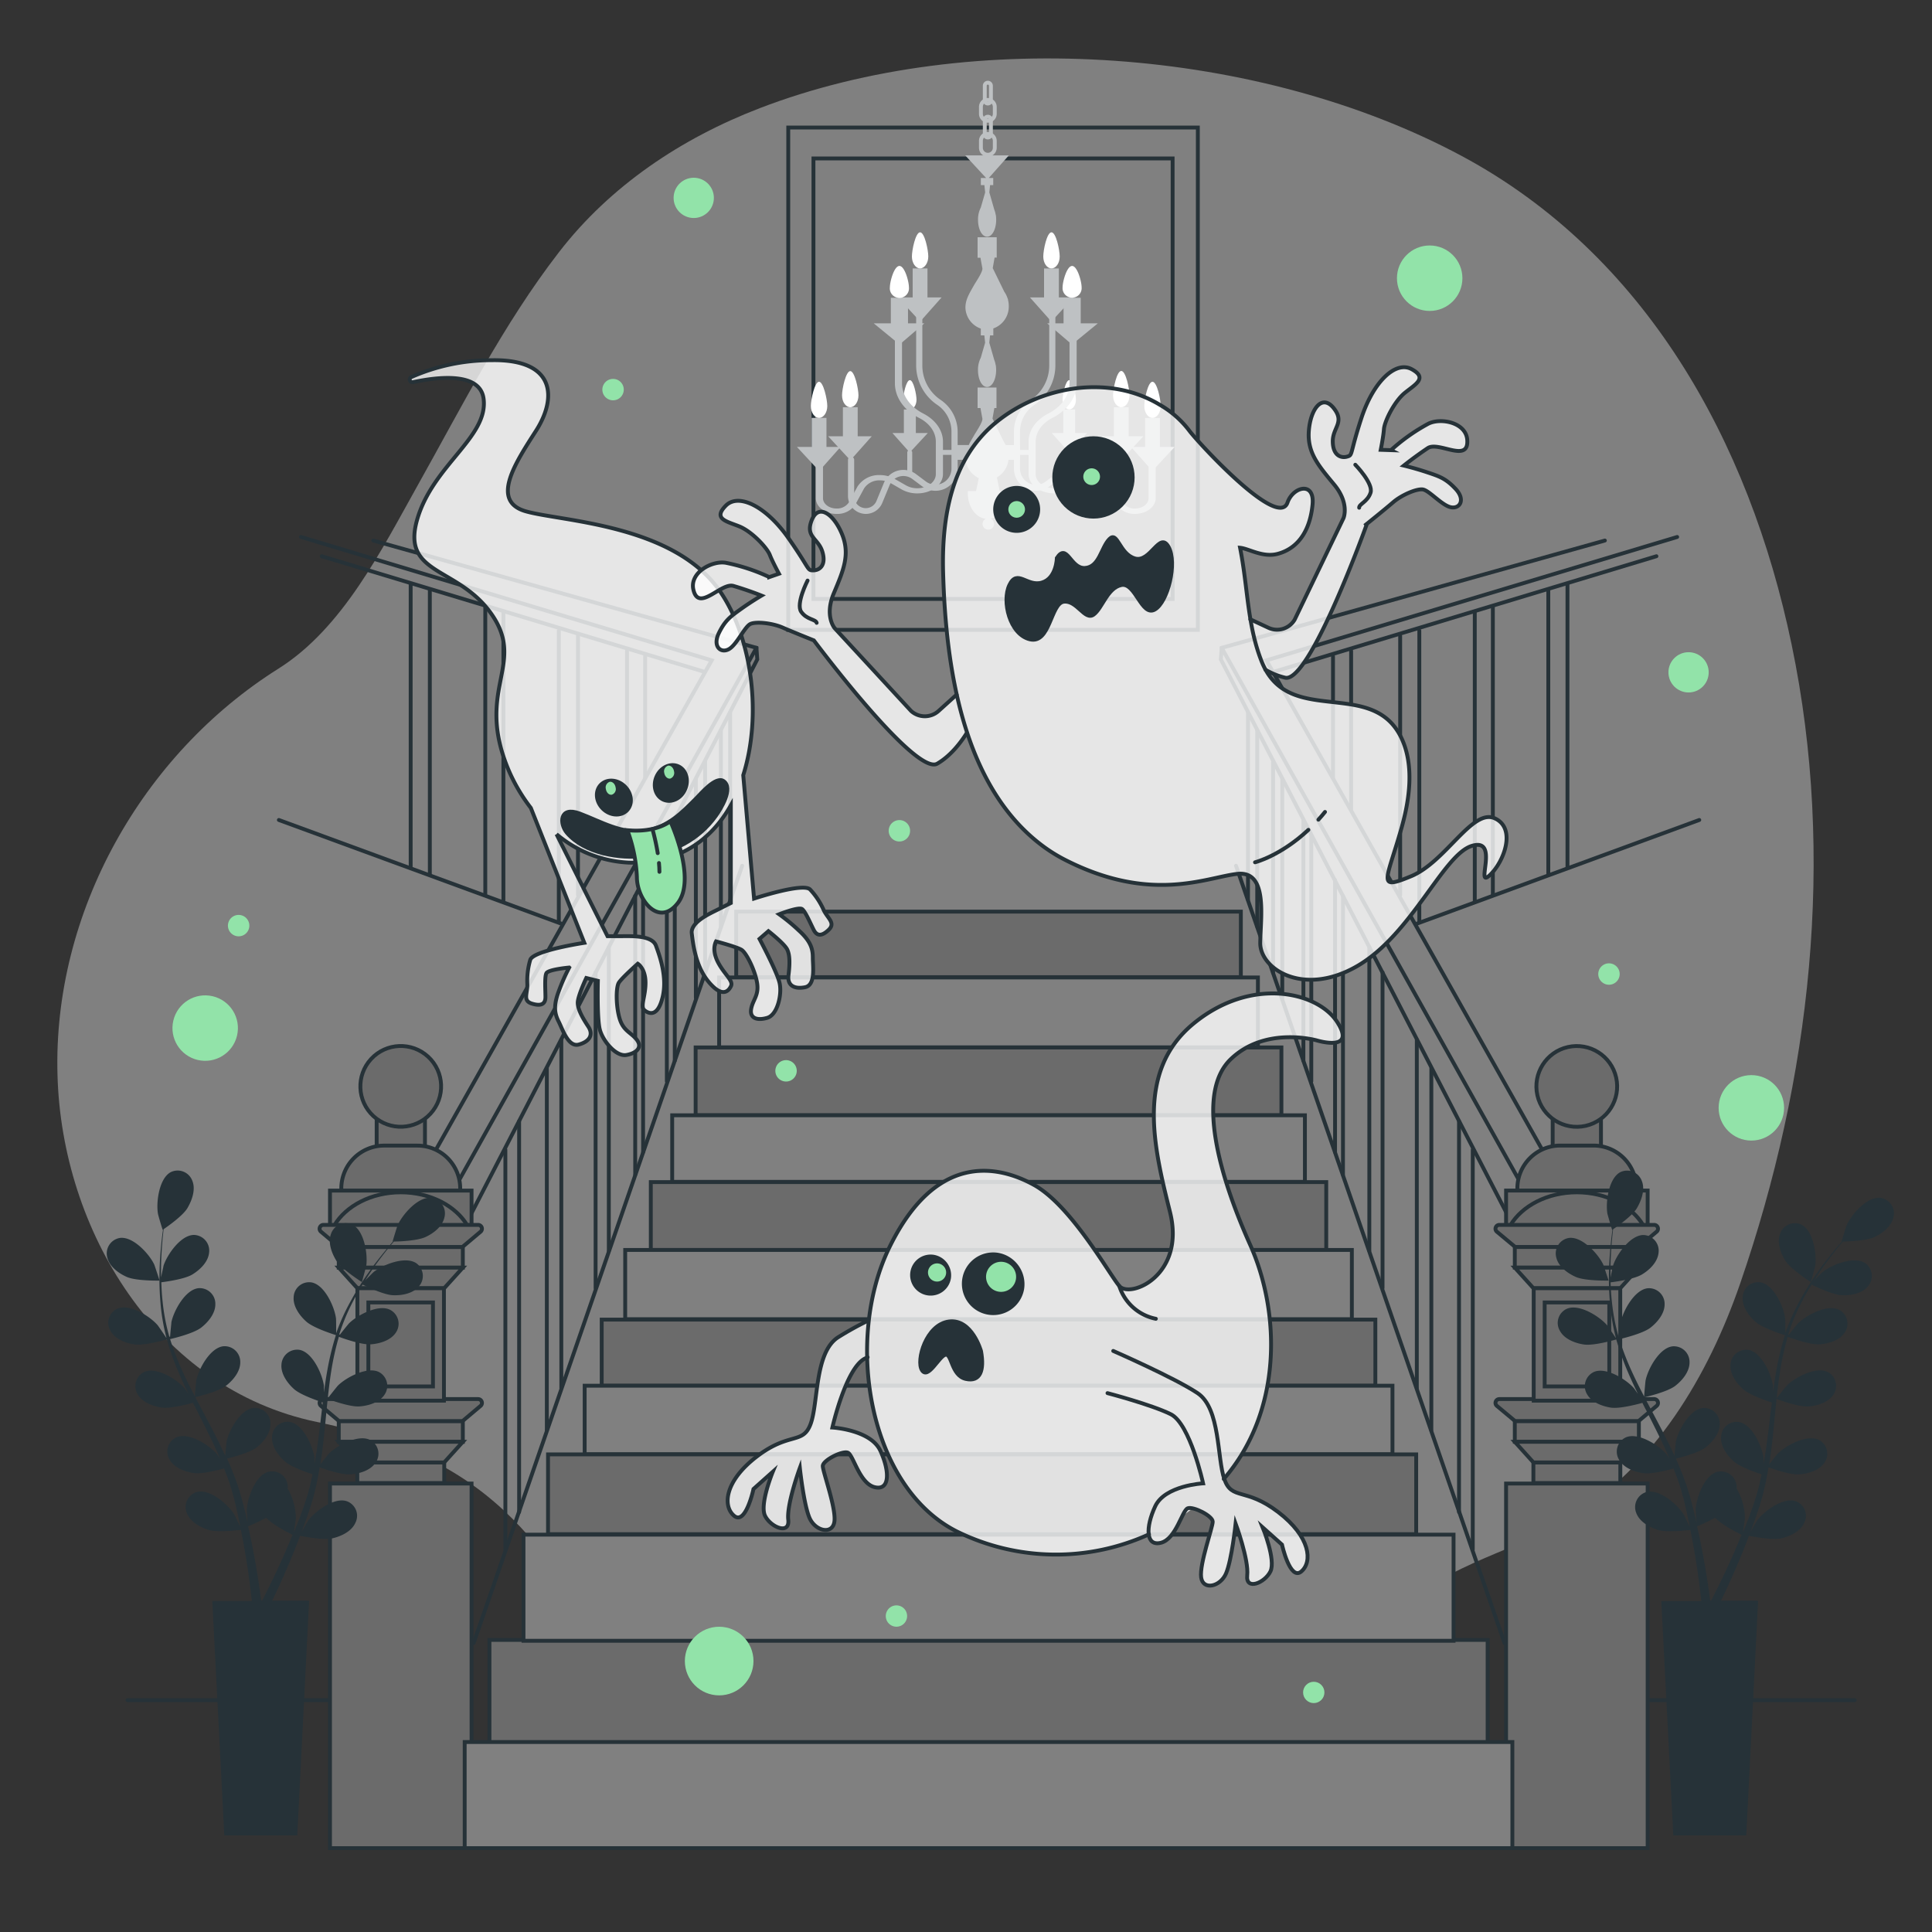 <svg xmlns="http://www.w3.org/2000/svg" viewBox="0 0 500 500"><rect x="0" y="0" width="500" height="500" fill="#333333" stroke="none"/><g id="background-simple"><path d="M463.68,166.86c-11-53-38.12-101.13-85.38-126.49C326.12,12.38,251.73,6.79,196.61,28c-20.22,7.77-38.71,20.08-52,37.33-14.4,18.64-25.06,39.86-36.54,60.33-9.31,16.61-19.35,36.9-36,47.38-35.36,22.23-58.38,63.16-57.19,105.13C15.94,318.34,40.61,359.41,82,368c53,11,60,39,82,67,24.4,31.06,68.61,40.33,106.13,38.89,18.54-.71,38-4.52,53.85-14.56,15.12-9.56,23.79-25.45,35-38.79,13.63-16.14,29.78-17.15,47.27-27.74,21.82-13.22,35.8-36.52,44.11-60.65C468.59,279.36,475.13,221.75,463.68,166.86Z" style="fill:gray"></path></g><g id="Picture"><rect x="204" y="33" width="106" height="130" style="fill:none;stroke:#263238;stroke-linecap:round;stroke-miterlimit:10"></rect><rect x="210.52" y="41" width="92.95" height="114" style="fill:none;stroke:#263238;stroke-linecap:round;stroke-miterlimit:10"></rect></g><g id="Chandelier"><path d="M235.44,122.82a.64.64,0,0,1-.64-.64v-5.07a.64.64,0,0,1,1.28,0v5.07A.64.64,0,0,1,235.44,122.82Z" style="fill:#bec1c3"></path><path d="M276.68,122.82a.64.64,0,0,1-.64-.64v-5.07a.64.64,0,1,1,1.27,0v5.07A.64.64,0,0,1,276.68,122.82Z" style="fill:#bec1c3"></path><polygon points="272.18 112.06 276.68 112.06 281.35 112.06 276.68 117.11 272.18 112.06" style="fill:#bec1c3"></polygon><rect x="275.15" y="105.96" width="3.1" height="6.38" transform="translate(553.41 218.31) rotate(180)" style="fill:#bec1c3"></rect><path d="M275,103.46c0,1.38.77,2.5,1.72,2.5s1.73-1.12,1.73-2.5-.78-5.08-1.73-5.08S275,102.08,275,103.46Z" style="fill:#fff"></path><polygon points="230.95 112.06 235.44 112.06 240.12 112.06 235.44 117.11 230.95 112.06" style="fill:#bec1c3"></polygon><rect x="233.92" y="105.96" width="3.1" height="6.38" transform="translate(470.94 218.31) rotate(180)" style="fill:#bec1c3"></rect><path d="M233.75,103.46c0,1.38.77,2.5,1.72,2.5s1.72-1.12,1.72-2.5-.77-5.08-1.72-5.08S233.75,102.08,233.75,103.46Z" style="fill:#fff"></path><polygon points="243.68 76.98 238.15 76.98 232.38 76.98 238.15 83.21 243.68 76.98" style="fill:#bec1c3"></polygon><path d="M224.08,133a4.63,4.63,0,0,1-4.62-4.62V119a.8.8,0,0,1,1.6,0v9.36a3,3,0,0,0,5.82,1.16l1.87-4.54a5.45,5.45,0,0,1,5.05-3.37,5.51,5.51,0,0,1,3.27,1.09l2.54,1.9a4.14,4.14,0,0,0,6.63-3.31v-9.52a8.38,8.38,0,0,0-3.69-7,12.32,12.32,0,0,1-5.45-10.23V81a.8.8,0,1,1,1.6,0V94.58a10.72,10.72,0,0,0,4.74,8.91,10,10,0,0,1,4.4,8.27v9.52a5.74,5.74,0,0,1-9.18,4.59l-2.54-1.9a3.9,3.9,0,0,0-2.32-.78,3.86,3.86,0,0,0-3.58,2.39l-1.87,4.53A4.6,4.6,0,0,1,224.08,133Z" style="fill:#bec1c3"></path><rect x="236.2" y="69.47" width="3.83" height="7.86" style="fill:#bec1c3"></rect><path d="M240.24,66.39c0,1.7-1,3.08-2.13,3.08S236,68.09,236,66.39s.95-6.27,2.12-6.27S240.24,64.69,240.24,66.39Z" style="fill:#fff"></path><polygon points="225.62 112.9 220.08 112.9 214.32 112.9 220.08 119.13 225.62 112.9" style="fill:#bec1c3"></polygon><rect x="218.14" y="105.39" width="3.83" height="7.86" style="fill:#bec1c3"></rect><path d="M222.17,102.31c0,1.7-.95,3.08-2.12,3.08s-2.13-1.38-2.13-3.08,1-6.27,2.13-6.27S222.17,100.61,222.17,102.31Z" style="fill:#fff"></path><polygon points="217.54 115.66 212.01 115.66 206.24 115.66 212.01 121.89 217.54 115.66" style="fill:#bec1c3"></polygon><rect x="210.06" y="108.15" width="3.83" height="7.86" style="fill:#bec1c3"></rect><path d="M214.1,105.07c0,1.7-.95,3.08-2.13,3.08s-2.12-1.38-2.12-3.08,1-6.27,2.12-6.27S214.1,103.37,214.1,105.07Z" style="fill:#fff"></path><polygon points="239.22 83.68 232.81 83.68 226.12 83.68 232.81 89.16 239.22 83.68" style="fill:#bec1c3"></polygon><path d="M216.49,133c-3,0-5.35-1.83-5.35-4.07v-8.23a.84.84,0,0,1,.92-.71.85.85,0,0,1,.93.71v8.23c0,1.47,1.57,2.67,3.5,2.67a3.63,3.63,0,0,0,3.24-1.65l2.17-4a6.58,6.58,0,0,1,5.86-3,7.8,7.8,0,0,1,3.8,1l2.94,1.68a5.93,5.93,0,0,0,2.89.73c2.65,0,4.8-1.64,4.8-3.65V114.3c0-2.46-1.6-4.75-4.29-6.12-4-2-6.3-5.39-6.3-9v-12c0-.39.41-.7.92-.7s.92.31.92.7v12c0,3.15,2.06,6.08,5.5,7.84,3.19,1.64,5.1,4.36,5.1,7.29v8.38c0,2.78-3,5-6.65,5a8.25,8.25,0,0,1-4-1L230.45,125a5.51,5.51,0,0,0-2.69-.68,4.67,4.67,0,0,0-4.15,2.11l-2.17,4A5.55,5.55,0,0,1,216.49,133Z" style="fill:#bec1c3"></path><rect x="230.55" y="77.07" width="4.44" height="6.92" style="fill:#bec1c3"></rect><path d="M235.23,74.35a2.48,2.48,0,1,1-4.93,0c0-1.49,1.1-5.52,2.47-5.52S235.23,72.86,235.23,74.35Z" style="fill:#fff"></path><polygon points="266.55 76.98 272.09 76.98 277.85 76.98 272.09 83.21 266.55 76.98" style="fill:#bec1c3"></polygon><path d="M286.15,133a4.62,4.62,0,0,0,4.62-4.62V119a.79.79,0,0,0-.8-.79.79.79,0,0,0-.79.79v9.36a3,3,0,0,1-5.82,1.16L281.49,125a5.45,5.45,0,0,0-5.05-3.37,5.54,5.54,0,0,0-3.28,1.09l-2.54,1.9a4.14,4.14,0,0,1-6.63-3.31v-9.52a8.36,8.36,0,0,1,3.7-7,12.32,12.32,0,0,0,5.44-10.23V81a.8.8,0,0,0-.8-.8.79.79,0,0,0-.79.8V94.58a10.72,10.72,0,0,1-4.74,8.91,10,10,0,0,0-4.4,8.27v9.52a5.74,5.74,0,0,0,9.18,4.59l2.54-1.9a3.85,3.85,0,0,1,5.89,1.61l1.88,4.53A4.59,4.59,0,0,0,286.15,133Z" style="fill:#bec1c3"></path><rect x="270.21" y="69.47" width="3.83" height="7.86" transform="translate(544.24 146.81) rotate(180)" style="fill:#bec1c3"></rect><path d="M270,66.39c0,1.7.95,3.08,2.12,3.08s2.13-1.38,2.13-3.08-.95-6.27-2.13-6.27S270,64.69,270,66.39Z" style="fill:#fff"></path><polygon points="284.62 112.9 290.15 112.9 295.92 112.9 290.15 119.13 284.62 112.9" style="fill:#bec1c3"></polygon><rect x="288.27" y="105.39" width="3.83" height="7.86" transform="translate(580.37 218.65) rotate(180)" style="fill:#bec1c3"></rect><path d="M288.06,102.31c0,1.7.95,3.08,2.13,3.08s2.12-1.38,2.12-3.08S291.36,96,290.19,96,288.06,100.61,288.06,102.31Z" style="fill:#fff"></path><polygon points="292.69 115.66 298.23 115.66 304 115.66 298.23 121.89 292.69 115.66" style="fill:#bec1c3"></polygon><rect x="296.35" y="108.15" width="3.83" height="7.86" transform="translate(596.53 224.17) rotate(180)" style="fill:#bec1c3"></rect><path d="M296.14,105.07c0,1.7.95,3.08,2.12,3.08s2.13-1.38,2.13-3.08-.95-6.27-2.13-6.27S296.14,103.37,296.14,105.07Z" style="fill:#fff"></path><polygon points="271.01 83.68 277.43 83.68 284.12 83.68 277.43 89.16 271.01 83.68" style="fill:#bec1c3"></polygon><path d="M293.74,133c2.95,0,5.36-1.83,5.36-4.07v-8.23a.85.85,0,0,0-.93-.71.84.84,0,0,0-.92.71v8.23c0,1.47-1.57,2.67-3.51,2.67a3.65,3.65,0,0,1-3.24-1.65l-2.17-4a6.56,6.56,0,0,0-5.85-3,7.8,7.8,0,0,0-3.8,1l-2.95,1.68a5.89,5.89,0,0,1-2.88.73c-2.65,0-4.81-1.64-4.81-3.65V114.3c0-2.46,1.61-4.75,4.29-6.12,3.95-2,6.31-5.39,6.31-9v-12c0-.39-.41-.7-.92-.7s-.93.31-.93.7v12c0,3.15-2.05,6.08-5.49,7.84-3.2,1.64-5.11,4.36-5.11,7.29v8.38c0,2.78,3,5,6.66,5a8.18,8.18,0,0,0,4-1l3-1.68a5.48,5.48,0,0,1,2.69-.68,4.64,4.64,0,0,1,4.14,2.11l2.17,4A5.57,5.57,0,0,0,293.74,133Z" style="fill:#bec1c3"></path><rect x="275.25" y="77.07" width="4.44" height="6.92" transform="translate(554.94 161.06) rotate(180)" style="fill:#bec1c3"></rect><path d="M275,74.35a2.47,2.47,0,1,0,4.92,0c0-1.49-1.1-5.52-2.46-5.52S275,72.86,275,74.35Z" style="fill:#fff"></path><path d="M253.84,46.07v1.84h.92l.2,1.89-1.13,3.91a6.71,6.71,0,0,0-.72,3.16c0,2.42,1,4.39,2.35,4.39s2.35-2,2.35-4.39a8,8,0,0,0-.09-1.22h0l-.06-.2a6.12,6.12,0,0,0-.35-1.23l-1.27-4.42.19-1.89h.82V46.07h-1.16l5.2-5.86h-11.3l5.42,5.86Z" style="fill:#bec1c3"></path><path d="M257.07,86.8V85a6,6,0,0,0,4-5.81,6.34,6.34,0,0,0-.23-1.7h.06l-.14-.27a6,6,0,0,0-.84-1.7l-3-6.13.48-2.72h.55V61.4H253v5.31h.76c0,.2.48,2.71.48,2.72.16.87-1.71,3.56-2.15,4.35-1.25,2.24-2.75,4.41-2.06,7.11a5.93,5.93,0,0,0,3.8,4.15V86.8h.92l.2,1.89-1.13,3.91a6.71,6.71,0,0,0-.72,3.16c0,2.42,1,4.39,2.35,4.39s2.35-2,2.35-4.39a8,8,0,0,0-.09-1.22h0l-.06-.2a6.12,6.12,0,0,0-.35-1.23l-1.27-4.42.19-1.89Z" style="fill:#bec1c3"></path><path d="M267.45,116.44H264v-1.27h-3.71a6.52,6.52,0,0,0-.43-.72l-3-6.13.48-2.72h.55v-5.31H253v5.31h.76c0,.2.48,2.71.48,2.72.16.87-1.71,3.56-2.15,4.35s-1,1.65-1.37,2.5H246.4v1.27H243v1.28h3.4V119h3.5a5.71,5.71,0,0,0,.14.79,6,6,0,0,0,3.26,3.94l-.69,3.35h-2.15c0,.18,0,.35,0,.53,0,3.49,2,6.34,4.62,6.66a1.49,1.49,0,1,0,2.18,1.31,1.47,1.47,0,0,0-.9-1.36c2.44-.51,4.3-3.27,4.3-6.61,0-.18,0-.35,0-.53h-1.93l-.73-3.52a6.1,6.1,0,0,0,3-4.56H264v-1.27h3.41Z" style="fill:#bec1c3"></path><path d="M255.65,40.05h0a1.8,1.8,0,0,1-1.79-1.8v-1.8a1.79,1.79,0,0,1,1.79-1.79h0a1.8,1.8,0,0,1,1.8,1.79v1.8A1.81,1.81,0,0,1,255.65,40.05Z" style="fill:none;stroke:#bec1c3;stroke-miterlimit:10"></path><path d="M255.65,35.58h0a.79.79,0,0,0,.8-.79V31a.8.8,0,0,0-.8-.8h0a.79.79,0,0,0-.79.8v3.8A.79.79,0,0,0,255.65,35.58Z" style="fill:none;stroke:#bec1c3;stroke-miterlimit:10"></path><path d="M255.65,31.25h0a1.79,1.79,0,0,1-1.79-1.79v-1.8a1.8,1.8,0,0,1,1.79-1.8h0a1.81,1.81,0,0,1,1.8,1.8v1.8A1.8,1.8,0,0,1,255.65,31.25Z" style="fill:none;stroke:#bec1c3;stroke-miterlimit:10"></path><path d="M255.65,26.79h0a.8.8,0,0,0,.8-.8V22.2a.8.8,0,0,0-.8-.8h0a.79.79,0,0,0-.79.8V26A.79.79,0,0,0,255.65,26.79Z" style="fill:none;stroke:#bec1c3;stroke-miterlimit:10"></path></g><g id="Stairs"><polyline points="399.78 333.09 315.96 170.65 316.17 167.66 415.34 139.89" style="fill:none;stroke:#263238;stroke-linecap:round;stroke-miterlimit:10"></polyline><line x1="316.17" y1="167.66" x2="394.6" y2="308.08" style="fill:none;stroke:#263238;stroke-linecap:round;stroke-miterlimit:10"></line><polyline points="419.32 333.39 327.75 170.9 434.05 138.97" style="fill:none;stroke:#263238;stroke-linecap:round;stroke-miterlimit:10"></polyline><line x1="389.36" y1="425.21" x2="319.88" y2="224.06" style="fill:none;stroke:#263238;stroke-linecap:round;stroke-miterlimit:10"></line><line x1="381.15" y1="297.53" x2="381.15" y2="401.05" style="fill:none;stroke:#263238;stroke-linecap:round;stroke-miterlimit:10"></line><line x1="377.59" y1="290.19" x2="377.59" y2="391.32" style="fill:none;stroke:#263238;stroke-linecap:round;stroke-miterlimit:10"></line><line x1="370.43" y1="276.46" x2="370.43" y2="370.11" style="fill:none;stroke:#263238;stroke-linecap:round;stroke-miterlimit:10"></line><line x1="366.67" y1="269.06" x2="366.67" y2="359.25" style="fill:none;stroke:#263238;stroke-linecap:round;stroke-miterlimit:10"></line><line x1="357.8" y1="251.65" x2="357.8" y2="333.33" style="fill:gray;stroke:#263238;stroke-linecap:round;stroke-miterlimit:10"></line><line x1="354.38" y1="245.11" x2="354.38" y2="323.7" style="fill:none;stroke:#263238;stroke-linecap:round;stroke-miterlimit:10"></line><line x1="347.56" y1="231.86" x2="347.56" y2="304.03" style="fill:none;stroke:#263238;stroke-linecap:round;stroke-miterlimit:10"></line><line x1="345.51" y1="227.76" x2="345.51" y2="298.18" style="fill:none;stroke:#263238;stroke-linecap:round;stroke-miterlimit:10"></line><line x1="339.36" y1="216.22" x2="339.36" y2="279.84" style="fill:none;stroke:#263238;stroke-linecap:round;stroke-miterlimit:10"></line><line x1="337.32" y1="212.4" x2="337.32" y2="274.52" style="fill:none;stroke:#263238;stroke-linecap:round;stroke-miterlimit:10"></line><line x1="331.85" y1="201.57" x2="331.85" y2="258.23" style="fill:none;stroke:#263238;stroke-linecap:round;stroke-miterlimit:10"></line><line x1="329.47" y1="197.16" x2="329.47" y2="251.77" style="fill:none;stroke:#263238;stroke-linecap:round;stroke-miterlimit:10"></line><line x1="325.37" y1="188.96" x2="325.37" y2="239.78" style="fill:gray;stroke:#263238;stroke-linecap:round;stroke-miterlimit:10"></line><line x1="322.98" y1="184.41" x2="322.98" y2="232.82" style="fill:gray;stroke:#263238;stroke-linecap:round;stroke-miterlimit:10"></line><line x1="366.53" y1="239.1" x2="439.77" y2="212.21" style="fill:none;stroke:#263238;stroke-linecap:round;stroke-miterlimit:10"></line><line x1="329.79" y1="173.82" x2="428.68" y2="143.95" style="fill:none;stroke:#263238;stroke-linecap:round;stroke-miterlimit:10"></line><line x1="344.98" y1="169.84" x2="344.98" y2="201.28" style="fill:none;stroke:#263238;stroke-linecap:round;stroke-miterlimit:10"></line><line x1="349.67" y1="168.46" x2="349.67" y2="209.42" style="fill:none;stroke:#263238;stroke-linecap:round;stroke-miterlimit:10"></line><line x1="362.36" y1="164.6" x2="362.36" y2="231.62" style="fill:none;stroke:#263238;stroke-linecap:round;stroke-miterlimit:10"></line><line x1="367.32" y1="163.22" x2="367.32" y2="238.51" style="fill:none;stroke:#263238;stroke-linecap:round;stroke-miterlimit:10"></line><line x1="381.67" y1="158.53" x2="381.67" y2="233.43" style="fill:none;stroke:#263238;stroke-linecap:round;stroke-miterlimit:10"></line><line x1="386.35" y1="156.87" x2="386.35" y2="231.62" style="fill:none;stroke:#263238;stroke-linecap:round;stroke-miterlimit:10"></line><line x1="400.7" y1="152.74" x2="400.7" y2="226.38" style="fill:none;stroke:#263238;stroke-linecap:round;stroke-miterlimit:10"></line><line x1="405.66" y1="151.08" x2="405.66" y2="224.39" style="fill:none;stroke:#263238;stroke-linecap:round;stroke-miterlimit:10"></line><polyline points="112.17 333.09 195.98 170.65 195.77 167.66 96.6 139.89" style="fill:none;stroke:#263238;stroke-linecap:round;stroke-miterlimit:10"></polyline><line x1="195.77" y1="167.66" x2="117.34" y2="308.08" style="fill:none;stroke:#263238;stroke-linecap:round;stroke-miterlimit:10"></line><polyline points="92.62 333.39 184.19 170.9 77.89 138.97" style="fill:none;stroke:#263238;stroke-linecap:round;stroke-miterlimit:10"></polyline><line x1="122.58" y1="425.21" x2="192.07" y2="224.06" style="fill:none;stroke:#263238;stroke-linecap:round;stroke-miterlimit:10"></line><line x1="130.79" y1="297.53" x2="130.79" y2="401.05" style="fill:none;stroke:#263238;stroke-linecap:round;stroke-miterlimit:10"></line><line x1="134.35" y1="290.19" x2="134.35" y2="391.32" style="fill:none;stroke:#263238;stroke-linecap:round;stroke-miterlimit:10"></line><line x1="141.52" y1="276.46" x2="141.52" y2="370.11" style="fill:none;stroke:#263238;stroke-linecap:round;stroke-miterlimit:10"></line><line x1="145.27" y1="269.06" x2="145.27" y2="359.25" style="fill:none;stroke:#263238;stroke-linecap:round;stroke-miterlimit:10"></line><line x1="154.14" y1="251.65" x2="154.14" y2="333.33" style="fill:none;stroke:#263238;stroke-linecap:round;stroke-miterlimit:10"></line><line x1="157.56" y1="245.11" x2="157.56" y2="323.7" style="fill:none;stroke:#263238;stroke-linecap:round;stroke-miterlimit:10"></line><line x1="164.39" y1="231.86" x2="164.39" y2="304.03" style="fill:none;stroke:#263238;stroke-linecap:round;stroke-miterlimit:10"></line><line x1="166.43" y1="227.76" x2="166.43" y2="298.18" style="fill:none;stroke:#263238;stroke-linecap:round;stroke-miterlimit:10"></line><line x1="172.58" y1="216.22" x2="172.58" y2="279.84" style="fill:none;stroke:#263238;stroke-linecap:round;stroke-miterlimit:10"></line><line x1="174.63" y1="212.4" x2="174.63" y2="274.52" style="fill:none;stroke:#263238;stroke-linecap:round;stroke-miterlimit:10"></line><line x1="180.09" y1="201.57" x2="180.09" y2="258.23" style="fill:gray;stroke:#263238;stroke-linecap:round;stroke-miterlimit:10"></line><line x1="182.48" y1="197.16" x2="182.48" y2="251.77" style="fill:gray;stroke:#263238;stroke-linecap:round;stroke-miterlimit:10"></line><line x1="186.57" y1="188.96" x2="186.57" y2="239.78" style="fill:gray;stroke:#263238;stroke-linecap:round;stroke-miterlimit:10"></line><line x1="188.96" y1="184.41" x2="188.96" y2="232.82" style="fill:gray;stroke:#263238;stroke-linecap:round;stroke-miterlimit:10"></line><line x1="145.41" y1="239.1" x2="72.17" y2="212.21" style="fill:none;stroke:#263238;stroke-linecap:round;stroke-miterlimit:10"></line><line x1="182.15" y1="173.82" x2="83.26" y2="143.95" style="fill:none;stroke:#263238;stroke-linecap:round;stroke-miterlimit:10"></line><line x1="166.96" y1="169.84" x2="166.96" y2="201.28" style="fill:none;stroke:#263238;stroke-linecap:round;stroke-miterlimit:10"></line><line x1="162.27" y1="168.46" x2="162.27" y2="209.42" style="fill:none;stroke:#263238;stroke-linecap:round;stroke-miterlimit:10"></line><line x1="149.58" y1="164.6" x2="149.58" y2="231.62" style="fill:none;stroke:#263238;stroke-linecap:round;stroke-miterlimit:10"></line><line x1="144.62" y1="163.22" x2="144.62" y2="238.51" style="fill:none;stroke:#263238;stroke-linecap:round;stroke-miterlimit:10"></line><line x1="130.28" y1="158.53" x2="130.28" y2="233.43" style="fill:none;stroke:#263238;stroke-linecap:round;stroke-miterlimit:10"></line><line x1="125.59" y1="156.87" x2="125.59" y2="231.62" style="fill:none;stroke:#263238;stroke-linecap:round;stroke-miterlimit:10"></line><line x1="111.24" y1="152.74" x2="111.24" y2="226.38" style="fill:none;stroke:#263238;stroke-linecap:round;stroke-miterlimit:10"></line><line x1="106.28" y1="151.08" x2="106.28" y2="224.39" style="fill:none;stroke:#263238;stroke-linecap:round;stroke-miterlimit:10"></line><line x1="426" y1="440" x2="480" y2="440" style="fill:gray;stroke:#263238;stroke-linecap:round;stroke-miterlimit:10"></line><line x1="33" y1="440" x2="87" y2="440" style="fill:gray;stroke:#263238;stroke-linecap:round;stroke-miterlimit:10"></line><rect x="401.84" y="288.31" width="12.5" height="10.25" transform="translate(816.17 586.87) rotate(180)" style="fill:#6b6b6b;stroke:#263238;stroke-linecap:round;stroke-miterlimit:10"></rect><circle cx="408.08" cy="281.14" r="10.45" transform="translate(-51.74 96.38) rotate(-12.67)" style="fill:#6b6b6b;stroke:#263238;stroke-linecap:round;stroke-miterlimit:10"></circle><path d="M392.69,296.48h30.79a0,0,0,0,1,0,0v.6a11.1,11.1,0,0,1-11.1,11.1h-8.6a11.1,11.1,0,0,1-11.1-11.1v-.6A0,0,0,0,1,392.69,296.48Z" transform="translate(816.17 604.65) rotate(180)" style="fill:#6b6b6b;stroke:#263238;stroke-linecap:round;stroke-miterlimit:10"></path><rect x="389.76" y="308.12" width="36.64" height="9.02" transform="translate(816.17 625.26) rotate(180)" style="fill:#6b6b6b;stroke:#263238;stroke-linecap:round;stroke-miterlimit:10"></rect><rect x="389.76" y="383.94" width="36.64" height="94.36" transform="translate(816.17 862.24) rotate(180)" style="fill:#6b6b6b;stroke:#263238;stroke-linecap:round;stroke-miterlimit:10"></rect><path d="M390.86,317.14c3-5.06,9.6-8.57,17.22-8.57s14.2,3.51,17.22,8.57Z" style="fill:#6b6b6b;stroke:#263238;stroke-linecap:round;stroke-miterlimit:10"></path><path d="M392.16,322.74H424l4.76-4a1,1,0,0,0-.63-1.74H388a1,1,0,0,0-.64,1.74Z" style="fill:#6b6b6b;stroke:#263238;stroke-linecap:round;stroke-miterlimit:10"></path><rect x="392.03" y="322.74" width="32.11" height="5.33" transform="translate(816.17 650.8) rotate(180)" style="fill:#6b6b6b;stroke:#263238;stroke-linecap:round;stroke-miterlimit:10"></rect><rect x="396.83" y="378.47" width="22.5" height="5.33" transform="translate(816.17 762.27) rotate(180)" style="fill:#6b6b6b;stroke:#263238;stroke-linecap:round;stroke-miterlimit:10"></rect><polygon points="396.85 333.39 419.32 333.39 424.14 328.06 392.03 328.06 396.85 333.39" style="fill:#6b6b6b;stroke:#263238;stroke-linecap:round;stroke-miterlimit:10"></polygon><path d="M392.16,367.82H424l4.76-4a1,1,0,0,0-.63-1.74H388a1,1,0,0,0-.64,1.74Z" style="fill:#6b6b6b;stroke:#263238;stroke-linecap:round;stroke-miterlimit:10"></path><rect x="392.03" y="367.82" width="32.11" height="5.33" transform="translate(816.17 740.96) rotate(180)" style="fill:#6b6b6b;stroke:#263238;stroke-linecap:round;stroke-miterlimit:10"></rect><polygon points="396.85 378.47 419.32 378.47 424.14 373.14 392.03 373.14 396.85 378.47" style="fill:#6b6b6b;stroke:#263238;stroke-linecap:round;stroke-miterlimit:10"></polygon><rect x="396.92" y="333.39" width="22.4" height="29.1" transform="translate(816.24 695.88) rotate(180)" style="fill:#6b6b6b;stroke:#263238;stroke-linecap:round;stroke-miterlimit:10"></rect><rect x="399.76" y="337.08" width="16.72" height="21.72" transform="translate(816.24 695.88) rotate(180)" style="fill:#6b6b6b;stroke:#263238;stroke-linecap:round;stroke-miterlimit:10"></rect><rect x="97.48" y="288.31" width="12.5" height="10.25" style="fill:#6b6b6b;stroke:#263238;stroke-linecap:round;stroke-miterlimit:10"></rect><circle cx="103.72" cy="281.14" r="10.45" transform="translate(-173.28 166.82) rotate(-47.32)" style="fill:#6b6b6b;stroke:#263238;stroke-linecap:round;stroke-miterlimit:10"></circle><path d="M99.42,296.48H108a11.1,11.1,0,0,1,11.1,11.1v.6a0,0,0,0,1,0,0H88.33a0,0,0,0,1,0,0v-.6A11.1,11.1,0,0,1,99.42,296.48Z" style="fill:#6b6b6b;stroke:#263238;stroke-linecap:round;stroke-miterlimit:10"></path><rect x="85.4" y="308.12" width="36.64" height="9.02" style="fill:#6b6b6b;stroke:#263238;stroke-linecap:round;stroke-miterlimit:10"></rect><rect x="85.4" y="383.94" width="36.64" height="94.36" style="fill:#6b6b6b;stroke:#263238;stroke-linecap:round;stroke-miterlimit:10"></rect><path d="M120.94,317.14c-3-5.06-9.59-8.57-17.22-8.57s-14.19,3.51-17.21,8.57Z" style="fill:#6b6b6b;stroke:#263238;stroke-linecap:round;stroke-miterlimit:10"></path><path d="M119.65,322.74H87.8l-4.76-4a1,1,0,0,1,.64-1.74h40.09a1,1,0,0,1,.63,1.74Z" style="fill:#6b6b6b;stroke:#263238;stroke-linecap:round;stroke-miterlimit:10"></path><rect x="87.67" y="322.74" width="32.11" height="5.33" style="fill:#6b6b6b;stroke:#263238;stroke-linecap:round;stroke-miterlimit:10"></rect><rect x="92.47" y="378.47" width="22.5" height="5.33" style="fill:#6b6b6b;stroke:#263238;stroke-linecap:round;stroke-miterlimit:10"></rect><polygon points="114.96 333.39 92.49 333.39 87.67 328.06 119.78 328.06 114.96 333.39" style="fill:#6b6b6b;stroke:#263238;stroke-linecap:round;stroke-miterlimit:10"></polygon><path d="M119.65,367.82H87.8l-4.76-4a1,1,0,0,1,.64-1.74h40.09a1,1,0,0,1,.63,1.74Z" style="fill:#6b6b6b;stroke:#263238;stroke-linecap:round;stroke-miterlimit:10"></path><rect x="87.67" y="367.82" width="32.11" height="5.33" style="fill:#6b6b6b;stroke:#263238;stroke-linecap:round;stroke-miterlimit:10"></rect><polygon points="114.96 378.47 92.49 378.47 87.67 373.14 119.78 373.14 114.96 378.47" style="fill:#6b6b6b;stroke:#263238;stroke-linecap:round;stroke-miterlimit:10"></polygon><rect x="92.49" y="333.39" width="22.4" height="29.1" style="fill:#6b6b6b;stroke:#263238;stroke-linecap:round;stroke-miterlimit:10"></rect><rect x="95.33" y="337.08" width="16.72" height="21.72" style="fill:#6b6b6b;stroke:#263238;stroke-linecap:round;stroke-miterlimit:10"></rect><rect x="126.67" y="424.41" width="258.33" height="27.46" style="fill:#6b6b6b;stroke:#263238;stroke-linecap:round;stroke-miterlimit:10"></rect><rect x="135.48" y="397.17" width="240.7" height="27.46" style="fill:gray;stroke:#263238;stroke-linecap:round;stroke-miterlimit:10"></rect><rect x="180.03" y="271.07" width="151.6" height="17.56" style="fill:#6b6b6b;stroke:#263238;stroke-linecap:round;stroke-miterlimit:10"></rect><rect x="173.96" y="288.64" width="163.75" height="17.22" style="fill:gray;stroke:#263238;stroke-linecap:round;stroke-miterlimit:10"></rect><rect x="168.43" y="305.92" width="174.8" height="17.56" style="fill:#6b6b6b;stroke:#263238;stroke-linecap:round;stroke-miterlimit:10"></rect><rect x="161.8" y="323.49" width="188.06" height="17.91" style="fill:gray;stroke:#263238;stroke-linecap:round;stroke-miterlimit:10"></rect><rect x="155.72" y="341.51" width="200.22" height="17.13" style="fill:#6b6b6b;stroke:#263238;stroke-linecap:round;stroke-miterlimit:10"></rect><rect x="151.31" y="358.62" width="209.06" height="17.74" style="fill:gray;stroke:#263238;stroke-linecap:round;stroke-miterlimit:10"></rect><rect x="190.53" y="235.93" width="130.6" height="16.96" style="fill:#6b6b6b;stroke:#263238;stroke-linecap:round;stroke-miterlimit:10"></rect><rect x="186.11" y="252.97" width="139.44" height="18.08" style="fill:gray;stroke:#263238;stroke-linecap:round;stroke-miterlimit:10"></rect><rect x="141.83" y="376.39" width="224.68" height="20.66" style="fill:#6b6b6b;stroke:#263238;stroke-linecap:round;stroke-miterlimit:10"></rect><rect x="120.26" y="450.84" width="271.14" height="27.46" style="fill:gray;stroke:#263238;stroke-linecap:round;stroke-miterlimit:10"></rect></g><g id="Plants"><path d="M407.84,330.48c2.46,1.07,8.47.94,8.47.94s-1.29-3.94-1.4-4.18c-1.32-2.76-5.49-7.32-8.89-6.86a4.06,4.06,0,0,0-3.25,5.08C403.33,327.82,405.74,329.56,407.84,330.48Z" style="fill:#263238"></path><path d="M468.66,331.8s1.1-4,1.13-4.26c.42-3-.54-9.13-3.63-10.62a4.05,4.05,0,0,0-5.51,2.44c-.83,2.27.22,5.06,1.46,7C463.57,328.59,468.66,331.8,468.66,331.8Z" style="fill:#263238"></path><path d="M486.61,310c-3.41-.37-7.45,4.3-8.7,7.09-.11.25-1.35,4.22-1.29,4.22h.07c-.64.73-1.33,1.52-2.05,2.4-1.34,1.64-2.83,3.5-4.31,5.63a72.43,72.43,0,0,0-4.47,7.12,53.9,53.9,0,0,0-3.82,8.59l0,.11c0-1,0-3.81-.05-4-.39-3-2.94-8.66-6.31-9.28a4,4,0,0,0-4.67,3.81c-.2,2.41,1.55,4.82,3.25,6.34,1.92,1.72,7.26,3.38,7.68,3.51a72.3,72.3,0,0,0-2.25,9.31c-.33,1.83-.6,3.69-.85,5.55,0-.86,0-1.64,0-1.75-.4-3-2.94-8.66-6.31-9.29a4.07,4.07,0,0,0-4.68,3.82c-.19,2.41,1.55,4.82,3.26,6.34s6.25,3.06,7.45,3.44c-.09.72-.19,1.43-.27,2.15-.41,3.43-.81,6.87-1.3,10.22-.17,1.18-.38,2.34-.59,3.5,0-.77,0-1.42,0-1.52-.4-3-2.94-8.66-6.31-9.28a4,4,0,0,0-4.67,3.81c-.2,2.41,1.55,4.82,3.25,6.34s5.81,2.91,7.23,3.37c-.25,1.18-.49,2.36-.79,3.5-.22.77-.38,1.52-.64,2.28s-.49,1.51-.73,2.25c-.51,1.42-1,2.88-1.57,4.25-.37.95-.73,1.86-1.1,2.77.19-1.18.5-3.49.51-3.68a15.77,15.77,0,0,0-2.12-7.66,4.53,4.53,0,0,0-.05-.9,4.06,4.06,0,0,0-5-3.44c-3.31.88-5.41,6.69-5.57,9.75,0,.18.11,2.15.21,3.39-.17-.72-.32-1.42-.5-2.16-.35-1.47-.74-2.92-1.15-4.48-.23-.75-.46-1.5-.69-2.27s-.53-1.53-.8-2.31c-.65-1.79-1.4-3.58-2.2-5.35,1.28-.31,5.82-1.47,7.64-2.86s3.73-3.67,3.72-6.09a4.06,4.06,0,0,0-4.38-4.15c-3.41.37-6.37,5.8-7,8.79,0,.19-.24,2.39-.33,3.6-.49-1.07-1-2.13-1.5-3.19-1.52-3.07-3.15-6.13-4.77-9.18-.5-.94-1-1.88-1.47-2.81.46-.11,5.88-1.37,7.92-2.93,1.81-1.39,3.73-3.67,3.71-6.09a4.05,4.05,0,0,0-4.37-4.15c-3.41.37-6.37,5.8-7,8.8-.05.22-.34,3.39-.37,4.2-1.07-2.07-2.12-4.14-3.07-6.22a70.69,70.69,0,0,1-3.35-8.63c.21-.05,5.88-1.34,8-2.94,1.81-1.39,3.73-3.67,3.71-6.09a4.05,4.05,0,0,0-4.37-4.15c-3.41.37-6.37,5.8-7,8.79,0,.2-.26,2.61-.34,3.76l-.2,0a51.59,51.59,0,0,1-1.74-9.15c-.19-1.7-.28-3.33-.33-4.93,1.08-.13,6-.79,8.05-2s4.11-3.23,4.36-5.64a4.06,4.06,0,0,0-3.9-4.61c-3.42,0-7,5.07-7.9,8-.05.15-.39,1.82-.63,3,0-.72,0-1.47,0-2.16,0-2.59.17-5,.33-7.06.1-1.19.22-2.27.34-3.27,1-.69,5-3.48,6.17-5.48s2.16-4.77,1.27-7a4.05,4.05,0,0,0-5.58-2.29c-3,1.57-3.84,7.7-3.34,10.72.05.26,1.2,4.26,1.25,4.22l.06,0c-.14,1-.27,2-.39,3.14-.21,2.1-.42,4.48-.49,7.08a73.43,73.43,0,0,0,.21,8.4,52.46,52.46,0,0,0,1.55,9.27l0,.1c-.54-.84-2.13-3.16-2.27-3.32-2-2.32-7.23-5.61-10.38-4.27a4,4,0,0,0-1.8,5.76c1.16,2.12,3.95,3.17,6.21,3.5,2.55.37,7.92-1.19,8.35-1.31a71.61,71.61,0,0,0,3.25,9c.74,1.71,1.54,3.41,2.36,5.1-.49-.72-.94-1.35-1-1.44-2-2.31-7.23-5.6-10.38-4.26a4.06,4.06,0,0,0-1.8,5.76c1.17,2.12,4,3.16,6.22,3.49s6.9-.9,8.11-1.24c.32.65.63,1.29,1,1.94,1.55,3.09,3.12,6.17,4.56,9.24.51,1.08,1,2.17,1.43,3.25-.43-.64-.8-1.17-.87-1.24-2-2.32-7.23-5.61-10.38-4.27a4.06,4.06,0,0,0-1.8,5.76c1.17,2.12,3.95,3.17,6.22,3.5s6.44-.79,7.89-1.19c.44,1.12.89,2.25,1.26,3.36.25.76.53,1.48.73,2.26s.43,1.52.64,2.28c.35,1.46.72,3,1,4.4.22,1,.41,2,.61,2.92-.5-1.08-1.51-3.18-1.61-3.35-1.63-2.59-6.3-6.64-9.62-5.79a4.06,4.06,0,0,0-2.65,5.42c.83,2.27,3.43,3.73,5.62,4.4,2.4.73,7.73.06,8.39,0,.32,1.59.62,3.15.87,4.61.9,5.09,1.45,9.36,1.8,12.35.06.53.11,1,.16,1.45H429.94L433.05,475h18.88L455,414.27h-9.61l.22-.44c1.31-2.74,3.14-6.69,5.12-11.52.62-1.52,1.26-3.16,1.9-4.85.65.13,5.92,1.2,8.38.65,2.23-.51,4.93-1.77,5.92-4a4,4,0,0,0-2.23-5.6c-3.25-1.09-8.21,2.59-10,5.06-.11.14-1.1,1.85-1.7,2.93.26-.69.51-1.36.77-2.08.52-1.41,1-2.83,1.51-4.37.23-.74.45-1.5.68-2.26s.4-1.58.61-2.38c.44-1.85.8-3.75,1.12-5.67,1.24.45,5.66,2,8,1.82s5.13-1,6.45-3a4,4,0,0,0-1.36-5.88c-3-1.57-8.5,1.33-10.67,3.48-.14.14-1.52,1.86-2.26,2.82.18-1.15.37-2.31.52-3.48.42-3.4.74-6.85,1.08-10.29.1-1.06.21-2.11.32-3.16.44.17,5.66,2.11,8.22,1.93,2.28-.16,5.14-1,6.46-3a4.05,4.05,0,0,0-1.36-5.87c-3.05-1.57-8.51,1.32-10.68,3.48-.16.16-2.14,2.64-2.62,3.3.25-2.31.51-4.62.87-6.88a71.81,71.81,0,0,1,2-9.05c.2.08,5.64,2.13,8.26,1.95,2.28-.16,5.14-1,6.46-3A4.05,4.05,0,0,0,476,339c-3-1.58-8.5,1.32-10.67,3.48-.14.14-1.66,2-2.36,2.94l-.17-.09a52.44,52.44,0,0,1,3.59-8.59c.78-1.52,1.61-2.93,2.45-4.29,1,.48,5.44,2.65,7.83,2.75s5.21-.43,6.75-2.3a4.06,4.06,0,0,0-.71-6c-2.86-1.89-8.6.38-11,2.29-.13.1-1.34,1.31-2.2,2.19.38-.6.77-1.24,1.16-1.81,1.43-2.16,2.87-4.05,4.17-5.71.74-.94,1.43-1.77,2.09-2.55,1.2,0,6.05-.17,8.17-1.16s4.43-2.78,4.93-5.15A4.05,4.05,0,0,0,486.61,310ZM448.9,401.52c-2.06,4.74-4,8.61-5.32,11.29-.27.54-.52,1-.75,1.46h-.23c-.06-.52-.14-1.09-.23-1.74-.41-3-1.07-7.31-2.08-12.43-.32-1.62-.69-3.34-1.09-5.1a44.43,44.43,0,0,0,4.69-2.21c1.75,1.9,6.24,4.13,6.82,4.41C450.1,398.7,449.49,400.16,448.9,401.52Z" style="fill:#263238"></path><path d="M32.84,330.48c2.46,1.07,8.47.94,8.47.94s-1.29-3.94-1.4-4.18c-1.32-2.76-5.49-7.32-8.89-6.86a4.06,4.06,0,0,0-3.25,5.08C28.33,327.82,30.74,329.56,32.84,330.48Z" style="fill:#263238"></path><path d="M93.66,331.8s1.1-4,1.13-4.26c.42-3-.54-9.13-3.63-10.62a4.05,4.05,0,0,0-5.51,2.44c-.83,2.27.22,5.06,1.46,7C88.57,328.59,93.66,331.8,93.66,331.8Z" style="fill:#263238"></path><path d="M111.61,310c-3.41-.37-7.45,4.3-8.7,7.09-.11.25-1.35,4.22-1.29,4.22h.07c-.64.73-1.33,1.52-2,2.4-1.34,1.64-2.83,3.5-4.31,5.63a72.43,72.43,0,0,0-4.47,7.12A53.9,53.9,0,0,0,87,345.06l0,.11c0-1,0-3.81-.05-4-.39-3-2.94-8.66-6.31-9.28A4,4,0,0,0,76,335.67c-.2,2.41,1.55,4.82,3.25,6.34,1.92,1.72,7.26,3.38,7.68,3.51a72.3,72.3,0,0,0-2.25,9.31c-.33,1.83-.6,3.69-.85,5.55,0-.86,0-1.64,0-1.75-.4-3-2.94-8.66-6.31-9.29a4.07,4.07,0,0,0-4.68,3.82c-.19,2.41,1.56,4.82,3.26,6.34s6.25,3.06,7.45,3.44c-.09.72-.19,1.43-.27,2.15-.41,3.43-.81,6.87-1.3,10.22-.17,1.18-.38,2.34-.59,3.5,0-.77,0-1.42,0-1.52-.4-3-2.94-8.66-6.31-9.28a4,4,0,0,0-4.67,3.81c-.2,2.41,1.55,4.82,3.25,6.34s5.81,2.91,7.23,3.37c-.25,1.18-.49,2.36-.79,3.5-.22.77-.38,1.52-.64,2.28s-.49,1.51-.73,2.25c-.51,1.42-1,2.88-1.57,4.25-.37.95-.73,1.86-1.1,2.77.19-1.18.5-3.49.51-3.68a15.77,15.77,0,0,0-2.12-7.66,4.53,4.53,0,0,0,0-.9,4.06,4.06,0,0,0-5-3.44c-3.31.88-5.41,6.69-5.57,9.75,0,.18.11,2.15.21,3.39-.17-.72-.32-1.42-.5-2.16-.35-1.47-.74-2.92-1.15-4.48-.23-.75-.46-1.5-.69-2.27s-.53-1.53-.8-2.31c-.65-1.79-1.4-3.58-2.2-5.35,1.28-.31,5.82-1.47,7.64-2.86S70,370.94,70,368.52a4.06,4.06,0,0,0-4.38-4.15c-3.41.37-6.36,5.8-7,8.79,0,.19-.24,2.39-.33,3.6-.49-1.07-1-2.13-1.5-3.19-1.52-3.07-3.15-6.13-4.77-9.18-.5-.94-1-1.88-1.47-2.81.46-.11,5.88-1.37,7.92-2.93,1.81-1.39,3.73-3.67,3.71-6.09a4.05,4.05,0,0,0-4.37-4.15c-3.41.37-6.37,5.8-7,8.8-.05.22-.34,3.39-.37,4.2-1.07-2.07-2.12-4.14-3.07-6.22a70.69,70.69,0,0,1-3.35-8.63c.21-.05,5.88-1.34,8-2.94,1.81-1.39,3.73-3.67,3.71-6.09a4.05,4.05,0,0,0-4.37-4.15c-3.41.37-6.37,5.8-7,8.79,0,.2-.26,2.61-.34,3.76l-.2,0a51.59,51.59,0,0,1-1.74-9.15c-.19-1.7-.28-3.33-.33-4.93,1.08-.13,6-.79,8-2s4.11-3.23,4.36-5.64a4.06,4.06,0,0,0-3.9-4.61c-3.42,0-6.95,5.07-7.9,8,0,.15-.39,1.82-.63,3,0-.72,0-1.47,0-2.16,0-2.59.17-5,.33-7.06.1-1.19.22-2.27.34-3.27,1-.69,5-3.48,6.17-5.48s2.16-4.77,1.27-7a4.05,4.05,0,0,0-5.58-2.29c-3,1.57-3.84,7.7-3.34,10.72,0,.26,1.2,4.26,1.25,4.22l.06,0c-.14,1-.27,2-.39,3.14-.21,2.1-.42,4.48-.49,7.08a73.43,73.43,0,0,0,.21,8.4,52.46,52.46,0,0,0,1.55,9.27l0,.1c-.54-.84-2.13-3.16-2.27-3.32-2-2.32-7.23-5.61-10.38-4.27a4,4,0,0,0-1.8,5.76c1.16,2.12,3.95,3.17,6.21,3.5,2.55.37,7.92-1.19,8.35-1.31a71.61,71.61,0,0,0,3.25,9c.74,1.71,1.54,3.41,2.36,5.1-.49-.72-.94-1.35-1-1.44-2-2.31-7.23-5.6-10.38-4.26a4.06,4.06,0,0,0-1.8,5.76c1.17,2.12,4,3.16,6.22,3.49s6.9-.9,8.11-1.24c.32.65.63,1.29,1,1.94,1.55,3.09,3.12,6.17,4.56,9.24.51,1.08,1,2.17,1.43,3.25-.43-.64-.8-1.17-.87-1.24-2-2.32-7.23-5.61-10.38-4.27a4.06,4.06,0,0,0-1.8,5.76c1.17,2.12,4,3.17,6.22,3.5s6.44-.79,7.89-1.19c.44,1.12.89,2.25,1.26,3.36.25.76.53,1.48.73,2.26s.43,1.52.64,2.28c.35,1.46.72,3,1,4.4.22,1,.41,2,.61,2.92-.5-1.08-1.51-3.18-1.61-3.35-1.63-2.59-6.3-6.64-9.62-5.79a4.06,4.06,0,0,0-2.65,5.42c.83,2.27,3.43,3.73,5.62,4.4,2.4.73,7.73.06,8.39,0,.32,1.59.62,3.15.87,4.61.9,5.09,1.45,9.36,1.8,12.35.06.53.11,1,.16,1.45H54.94L58.05,475H76.93L80,414.27H70.43l.22-.44c1.31-2.74,3.14-6.69,5.12-11.52.62-1.52,1.26-3.16,1.9-4.85.65.13,5.92,1.2,8.38.65,2.23-.51,4.93-1.77,5.92-4a4,4,0,0,0-2.23-5.6c-3.25-1.09-8.21,2.59-10,5.06-.11.14-1.1,1.85-1.7,2.93.26-.69.51-1.36.77-2.08.52-1.41,1-2.83,1.51-4.37.23-.74.45-1.5.68-2.26s.4-1.58.61-2.38c.44-1.85.8-3.75,1.12-5.67,1.24.45,5.66,2,8,1.82s5.13-1,6.45-3a4,4,0,0,0-1.36-5.88c-3-1.57-8.5,1.33-10.67,3.48-.14.14-1.52,1.86-2.26,2.82.18-1.15.37-2.31.52-3.48.42-3.4.74-6.85,1.08-10.29.1-1.06.21-2.11.32-3.16.44.17,5.66,2.11,8.22,1.93,2.28-.16,5.14-1,6.46-3a4.05,4.05,0,0,0-1.36-5.87c-3-1.57-8.51,1.32-10.68,3.48-.16.16-2.14,2.64-2.62,3.3.25-2.31.51-4.62.87-6.88a71.81,71.81,0,0,1,2-9.05c.2.08,5.64,2.13,8.26,1.95,2.28-.16,5.14-1,6.46-3A4.05,4.05,0,0,0,101,339c-3-1.58-8.5,1.32-10.67,3.48-.14.14-1.66,2-2.36,2.94l-.17-.09a52.44,52.44,0,0,1,3.59-8.59c.78-1.52,1.61-2.93,2.45-4.29,1,.48,5.44,2.65,7.83,2.75s5.21-.43,6.75-2.3a4.06,4.06,0,0,0-.71-6c-2.86-1.89-8.6.38-11,2.29-.13.1-1.34,1.31-2.2,2.19.38-.6.77-1.24,1.16-1.81,1.43-2.16,2.87-4.05,4.17-5.71.74-.94,1.43-1.77,2.09-2.55,1.2,0,6-.17,8.17-1.16s4.43-2.78,4.93-5.15A4.05,4.05,0,0,0,111.61,310ZM73.9,401.52c-2.06,4.74-4,8.61-5.32,11.29-.27.54-.52,1-.75,1.46H67.6c-.06-.52-.14-1.09-.23-1.74-.41-3-1.07-7.31-2.08-12.43-.32-1.62-.69-3.34-1.09-5.1a44.43,44.43,0,0,0,4.69-2.21c1.75,1.9,6.24,4.13,6.82,4.41C75.1,398.7,74.49,400.16,73.9,401.52Z" style="fill:#263238"></path></g><g id="character-3"><g style="opacity:0.8"><path d="M346.14,264.53c-5-7.85-22.24-11.95-37.3.45s-10.15,32.21-6,48.67c3.95,15.83-9.26,22-12.74,19.5l-.38-.34c-2.76-3.31-12.53-20.91-22.13-26.18s-25.38-8.19-37.28,16a58.58,58.58,0,0,0-5.38,19,84.67,84.67,0,0,0-8.08,4.48c-6,4-5,16.87-7,22.33s-5.46,2-13.9,8.44S187,389.82,190,392.3s5-6.95,5-6.95l5-4.46s-3.48,8.44-2,11.41,6.45,5,6,1,3-13.4,3-13.4,1,9.43,2.49,12.9,5.95,4.47,6.45,1-3-12.9-3-14.39,5-4,6.45-3.47,3,7.94,6.95,8.93,4-4,1.49-9.43-12.41-6-12.41-6,3.47-15.38,8.44-17.86l.68-.33c.44,18.9,8.4,37.7,23.36,45.14a58,58,0,0,0,49.57.65c.22,1.72,1.2,2.67,3.14,2.18,2.83-.7,4.39-4.66,5.6-7.07.87-.59,1.72-1.2,2.56-1.84,2,.41,5.24,2.25,5.24,3.45,0,1.49-3.47,10.92-3,14.39s5,2.49,6.45-1,2.48-12.9,2.48-12.9,3.47,9.43,3,13.4,4.47,2,6-1-2-11.42-2-11.42l5,4.47s2,9.43,5,6.95,2.49-8.94-6-15.39-11.91-3-13.9-8.44c0-.05,0-.12-.05-.17,15.19-17.63,14.59-43.12,6.76-60.54-8.09-18-14.09-39.28-5.06-48s22.39-4.87,22.39-4.87S351.16,272.37,346.14,264.53Z" style="fill:#fff"></path></g><path d="M224.58,341.82a82,82,0,0,0-7.78,4.33c-6,4-5,16.87-7,22.33s-5.46,2-13.9,8.44S187,389.82,190,392.3s5-6.95,5-6.95l5-4.46s-3.48,8.44-2,11.41,6.45,5,6,1,3-13.4,3-13.4,1,9.43,2.49,12.9,5.95,4.47,6.45,1-3-12.9-3-14.39,5-4,6.45-3.47,3,7.94,6.95,8.93,4-4,1.49-9.43-12.41-6-12.41-6,3.47-15.38,8.44-17.86l.68-.33" style="fill:none;stroke:#263238;stroke-linecap:round;stroke-miterlimit:10"></path><path d="M297.36,397.08a58,58,0,0,1-49.57-.66c-23-11.41-29.44-49.6-17.53-73.79s27.68-21.27,37.28-16,19.37,22.87,22.13,26.18,17.23-2.7,13.12-19.16-9-36.27,6-48.67,32.28-8.3,37.3-.45-5.22,4.75-5.22,4.75-13.36-3.87-22.39,4.87-3,30,5.06,48c7.84,17.45,8.44,43-6.83,60.61" style="fill:none;stroke:#263238;stroke-linecap:round;stroke-miterlimit:10"></path><path d="M288.1,349.62s15.88,6.95,21.83,10.92,5,16.87,6.95,22.33,5.46,2,13.9,8.44,8.93,12.9,6,15.39-5-6.95-5-6.95l-5-4.47s3.47,8.44,2,11.42-6.45,5-6,1-3-13.4-3-13.4-1,9.43-2.48,12.9-6,4.47-6.45,1,3-12.9,3-14.39-5-4-6.46-3.47-3,7.94-6.95,8.93-4-4-1.48-9.43,12.4-5.95,12.4-5.95S308,368.48,303,366s-16.38-5.46-16.38-5.46" style="fill:none;stroke:#263238;stroke-linecap:round;stroke-miterlimit:10"></path><path d="M289.67,332.81a12.48,12.48,0,0,0,9.46,8.49" style="fill:none;stroke:#263238;stroke-linecap:round;stroke-miterlimit:10"></path><path d="M253.89,349.67s-2.35-8.43-8.29-7.67-8.58,10.1-7,12.6,4.4-3.58,6.07-4,1.49,5.39,5.26,6.26S254.79,354.66,253.89,349.67Z" style="fill:#263238;stroke:#263238;stroke-linecap:round;stroke-miterlimit:10"></path><path d="M245.59,330.83a4.81,4.81,0,1,1-4.05-5.6A4.88,4.88,0,0,1,245.59,330.83Z" style="fill:#263238;stroke:#263238;stroke-linecap:round;stroke-miterlimit:10"></path><path d="M264.54,333.56a7.61,7.61,0,1,1-6.41-8.86A7.74,7.74,0,0,1,264.54,333.56Z" style="fill:#263238;stroke:#263238;stroke-linecap:round;stroke-miterlimit:10"></path><path d="M262.93,331a3.89,3.89,0,1,1-3.3-4.41A3.9,3.9,0,0,1,262.93,331Z" style="fill:#92E3A9"></path><path d="M244.84,329.65a2.35,2.35,0,1,1-2-2.66A2.36,2.36,0,0,1,244.84,329.65Z" style="fill:#92E3A9"></path></g><g id="character-1"><path d="M213.2,235.59a19.18,19.18,0,0,0-3.53-5.38c-1.77-1.87-14.52,2.34-14.52,2.34l-2.8-31.93c4.89-15.5,2.3-35.35-5.89-47.41-11.93-17.57-41.1-18.23-50.38-20.88s-2.65-12.6,2.66-20.88,5.3-18.56-11.6-18.23a51.34,51.34,0,0,0-20.73,4.38.7.7,0,0,0,.45,1.31c6.54-1.41,17.37-2.65,18.29,4.25,1.32,10-13.26,17.24-17.24,31.49s10.61,11.93,19.23,24.19-2.66,18.56,3,36.46a44.62,44.62,0,0,0,7.24,13.79L151.22,244s-13.28,2-14,4.43a19,19,0,0,0-.74,6.4c0,2.46-1.23,4.18,1.23,4.92s3.45,0,3.45-1.72-.25-5.17.24-6.16,5.91-1.47,5.91-1.47a50.17,50.17,0,0,0-2.71,6.15c-1.48,3.94-1,5.9,0,7.87s2.46,6.64,5.17,5.91,3.93-2.46,2.46-4.68-2.71-4.43-2.71-6.15,2.21-6.4,2.21-6.4l3,.74s-.25,9.6.49,12.55,4.18,7.13,6.89,6.64,4.18-2,2.7-3.93-3.44-2.22-4.43-5.42-1-8.11-.24-9.34,4.92-4.93,4.92-4.93,2,1.23,2,4.93-1.48,6.15-.25,7.13,3.45,1.72,4.68-3.44-.74-10.58-1.73-13.29-6.39-2.46-8.61-2.46h-3.93l-13.2-26.39a31.32,31.32,0,0,0,18.58,7.35c12.77.48,21.42-5.71,26.54-14.84l0,25.3-3.52,1.77c-2,1-6.92,3.21-6.59,6.07s1,8.58,4.43,12.64,5.07,2.41,5.73,1-1.77-3-3.43-6.27-.45-5.28-.45-5.28,5.39,1.42,6.61,2.19,3.42,5.16,4,8.46-1.09,4.41-1.52,6.83,1.55,3.08,4.18,2.3,3.84-6.06,3.18-9-5.2-11.43-5.2-11.43l2.31-2s4.08,3.19,4.85,4.73.67,4.06.34,6.71,1.55,3.62,4.3,3.07,2-5.4,2-7.6-.44-4.18-3.53-7a49.68,49.68,0,0,0-5.18-4.28s5.06-2,5.94-1.34,2.21,3.85,3,5.39,2,1.76,3.85,0S214.3,237.79,213.2,235.59Z" style="fill:#fff;opacity:0.8"></path><path d="M213.2,235.59a19.18,19.18,0,0,0-3.53-5.38c-1.77-1.87-14.52,2.34-14.52,2.34l-2.8-31.93c4.89-15.5,2.3-35.35-5.89-47.41-11.93-17.57-41.1-18.23-50.38-20.88s-2.65-12.6,2.66-20.88,5.3-18.56-11.6-18.23a51.34,51.34,0,0,0-20.73,4.38.7.7,0,0,0,.45,1.31c6.54-1.41,17.37-2.65,18.29,4.25,1.32,10-13.26,17.24-17.24,31.49s10.61,11.93,19.23,24.19-2.66,18.56,3,36.46a44.62,44.62,0,0,0,7.24,13.79L151.22,244s-13.28,2-14,4.43a19,19,0,0,0-.74,6.4c0,2.46-1.23,4.18,1.23,4.92s3.45,0,3.45-1.72-.25-5.17.24-6.16,5.91-1.47,5.91-1.47a50.17,50.17,0,0,0-2.71,6.15c-1.48,3.94-1,5.9,0,7.87s2.46,6.64,5.17,5.91,3.93-2.46,2.46-4.68-2.71-4.43-2.71-6.15,2.21-6.4,2.21-6.4l3,.74s-.25,9.6.49,12.55,4.18,7.13,6.89,6.64,4.18-2,2.7-3.93-3.44-2.22-4.43-5.42-1-8.11-.24-9.34,4.92-4.93,4.92-4.93,2,1.23,2,4.93-1.48,6.15-.25,7.13,3.45,1.72,4.68-3.44-.74-10.58-1.73-13.29-6.39-2.46-8.61-2.46h-3.93l-13.2-26.39a31.32,31.32,0,0,0,18.58,7.35c12.77.48,21.42-5.71,26.54-14.84l0,25.3-3.52,1.77c-2,1-6.92,3.21-6.59,6.07s1,8.58,4.43,12.64,5.07,2.41,5.73,1-1.77-3-3.43-6.27-.45-5.28-.45-5.28,5.39,1.42,6.61,2.19,3.42,5.16,4,8.46-1.09,4.41-1.52,6.83,1.55,3.08,4.18,2.3,3.84-6.06,3.18-9-5.2-11.43-5.2-11.43l2.31-2s4.08,3.19,4.85,4.73.67,4.06.34,6.71,1.55,3.62,4.3,3.07,2-5.4,2-7.6-.44-4.18-3.53-7a49.68,49.68,0,0,0-5.18-4.28s5.06-2,5.94-1.34,2.21,3.85,3,5.39,2,1.76,3.85,0S214.3,237.79,213.2,235.59Z" style="fill:none;stroke:#263238;stroke-linecap:round;stroke-miterlimit:10"></path><path d="M180.19,206.59c-3.74,3.74-7.23,7.41-13,8.38-6.21,1-11.59-2.34-17.16-4.43-5.3-2-5.3,2.65-3.31,5,4.6,5.37,13.75,6.77,20.11,6,7.18-.84,13.95-4.13,18.43-10.4,1.24-1.73,4.65-7.15,2-9C185.27,200.77,181.39,205.38,180.19,206.59Z" style="fill:#263238;stroke:#263238;stroke-linecap:round;stroke-miterlimit:10"></path><path d="M161.71,203.54c1.86,1.84,2.09,4.62.52,6.2s-4.35,1.39-6.21-.45-2.08-4.61-.51-6.2S159.86,201.7,161.71,203.54Z" style="fill:#263238;stroke:#263238;stroke-linecap:round;stroke-miterlimit:10"></path><path d="M177.31,204.25c-1,2.4-3.55,3.61-5.59,2.72s-2.86-3.55-1.82-5.95,3.55-3.61,5.6-2.72S178.36,201.86,177.31,204.25Z" style="fill:#263238;stroke:#263238;stroke-linecap:round;stroke-miterlimit:10"></path><path d="M159.32,203.81a1.52,1.52,0,0,1-1,1.86c-.7.11-1.39-.55-1.52-1.48a1.53,1.53,0,0,1,1-1.86C158.5,202.23,159.19,202.89,159.32,203.81Z" style="fill:#92E3A9"></path><path d="M174.44,199.64a1.55,1.55,0,0,1-1,1.86c-.71.1-1.39-.56-1.53-1.48a1.54,1.54,0,0,1,1-1.87C173.61,198.05,174.3,198.71,174.44,199.64Z" style="fill:#92E3A9"></path><path d="M162.36,214.86A39.51,39.51,0,0,1,164.83,227c0,5.83,5.65,13.07,10.59,6.71s-1.94-21.18-1.94-21.18S170,215.57,162.36,214.86Z" style="fill:#92E3A9;stroke:#263238;stroke-linecap:round;stroke-miterlimit:10"></path><path d="M170.54,223.35c.07.77.12,1.54.12,2.28" style="fill:#263238;stroke:#263238;stroke-linecap:round;stroke-miterlimit:10"></path><path d="M168.89,214.69a59.69,59.69,0,0,1,1.33,6.1" style="fill:#263238;stroke:#263238;stroke-linecap:round;stroke-miterlimit:10"></path></g><g id="character-2"><path d="M369.59,109.65a48.71,48.71,0,0,0-9.61,6.81l-2.65-.09s.68-3.36.83-5.35,2.66-7.18,5.43-9.41,5.92-3.84,1.76-6.1-10,3.21-13.05,12.73-2.12,9.44-3.72,9.91-3.67-.33-3.66-4,3.18-4.91.21-8.6-5.93.2-6.4,5.86,2.46,9,6.54,13.94,2.43,8.69,2.43,8.69l-12.64,26.28a5.28,5.28,0,0,1-6.79,2.11l-4.69-2.19c-.87-5.18-1.29-10.46-2.18-15.71-.15-.91-.32-1.84-.5-2.77,2.3.22,5.89,2.64,9.83,1.55,5.67-1.57,8.35-6.64,8.93-12.76s-5.08-4.55-6.48-.5c-2.41,7-22.84-15.24-25.32-18.47a25.64,25.64,0,0,0-7.77-6.84c-13.11-7.93-30.9-4.89-42.49,4.69s-13.94,24.75-13.55,38.83a169.44,169.44,0,0,0,3.52,31.48L242.9,184a5.3,5.3,0,0,1-7.11,0L216,162.56s-2.68-3.13-.22-9,4.28-10,2.16-15.25-6.09-8.12-7.85-3.72,1.67,4.69,2.73,8.16-.65,4.85-2.33,4.86-.71-.18-6.47-8.38-12.9-11.73-16.21-8.34.17,4,3.47,5.32,7.22,5.53,7.95,7.4,2.37,4.87,2.37,4.87l-2.51.87a48.71,48.71,0,0,0-11.19-3.69c-3.56-.66-9.46,2.48-8.46,6.92,1.35,6,7.16-1.91,10.39-.94,4,1.18,7.25,2.5,7.25,2.5s-2.69,1.58-5.32,3.47-4.09,2.88-5.73,6.25.44,5.29,2.55,4.17,4.13-5.91,5.67-6.57,5.68-.19,8.27.94,8.1,3.33,8.1,3.33,26.22,35.13,31.93,31.91c3.51-2,6.17-5.56,7.7-8,3.86,11.74,10,22.37,19.78,29.55a40.9,40.9,0,0,0,5.43,3.36c22.28,11.42,36.59,4.65,44.64,3.7s6.09,11.09,6,17.85,11.23,14.13,25.24,5.92,22.08-28.65,29.46-31,.84,11.08,4.61,7.65,7.14-12.37,1.36-14.9-12.62,11.28-21.57,15-6.46,1.37-2.58-12.2c2.13-7.42,3.49-16.45,0-23.69-3.35-6.87-9.38-8.17-15.67-8.93-7.44-.89-15.25-1-19.46-8.69a18.3,18.3,0,0,0,5.15,2.1c6.4,1.4,21.15-39.88,21.15-39.88s4.62-3.72,6.77-5.56,5.95-3.51,7.62-3.33,5,4.17,7.35,4.62,3.78-2,1.22-4.73-4.25-3.25-7.32-4.3-6.1-1.76-6.1-1.76,2.77-2.23,6.19-4.52c2.81-1.87,10.69,4,10.22-2.15C379.37,109.25,372.8,108,369.59,109.65Z" style="fill:#fff;opacity:0.8"></path><path d="M247.57,179.78,242.9,184a5.3,5.3,0,0,1-7.11,0L216,162.56s-2.68-3.13-.22-9,4.28-10,2.16-15.25-6.09-8.12-7.85-3.72,1.67,4.69,2.73,8.16-.65,4.85-2.33,4.86-.71-.18-6.47-8.38-12.9-11.73-16.21-8.34.17,4,3.47,5.32,7.22,5.53,7.95,7.4,2.37,4.87,2.37,4.87l-2.51.87a48.71,48.71,0,0,0-11.19-3.69c-3.56-.66-9.46,2.48-8.46,6.92,1.35,6,7.16-1.91,10.39-.94,4,1.18,7.25,2.5,7.25,2.5s-2.69,1.58-5.32,3.47-4.09,2.88-5.73,6.25.44,5.29,2.55,4.17,4.13-5.91,5.67-6.57,5.68-.19,8.27.94,8.1,3.33,8.1,3.33,26.22,35.13,31.93,31.91c3.45-2,6.09-5.45,7.63-7.91" style="fill:none;stroke:#263238;stroke-linecap:round;stroke-miterlimit:10"></path><path d="M209,150.25s-3.09,6-1.65,8.08,3.76,1.9,4,2.86" style="fill:none;stroke:#263238;stroke-linecap:round;stroke-miterlimit:10"></path><path d="M323.58,160.28l4.69,2.19a5.28,5.28,0,0,0,6.79-2.11l12.64-26.28s1.64-3.78-2.43-8.69-7-8.28-6.54-13.94,3.42-9.55,6.4-5.86-.21,5-.21,8.6,2.05,4.44,3.66,4,.62-.38,3.72-9.91,8.88-15,13.05-12.73,1,3.87-1.76,6.1-5.28,7.41-5.43,9.41-.83,5.35-.83,5.35l2.65.09a48.71,48.71,0,0,1,9.61-6.81c3.21-1.67,9.78-.4,10.13,4.13.47,6.15-7.41.28-10.22,2.15-3.42,2.29-6.19,4.52-6.19,4.52s3,.72,6.1,1.76,4.76,1.56,7.32,4.3,1.13,5.18-1.22,4.73-5.68-4.44-7.35-4.62-5.48,1.48-7.62,3.33-6.77,5.56-6.77,5.56S339,176.79,332.62,175.39a18.16,18.16,0,0,1-5.15-2.09" style="fill:none;stroke:#263238;stroke-linecap:round;stroke-miterlimit:10"></path><path d="M350.75,120.27s4.73,4.85,3.95,7.24-3,2.91-2.95,3.89" style="fill:none;stroke:#263238;stroke-linecap:round;stroke-miterlimit:10"></path><path d="M386.78,211.76c-5.78-2.53-12.62,11.28-21.57,15s-6.46,1.37-2.58-12.2c2.13-7.42,3.49-16.45,0-23.69-3.35-6.87-9.38-8.17-15.67-8.93-8.06-1-16.56-1-20.44-10.74-3.43-8.59-3.57-17.67-5.09-26.67-.15-.91-.32-1.84-.5-2.77,2.3.22,5.89,2.64,9.83,1.55,5.67-1.57,8.35-6.64,8.93-12.76s-5.08-4.55-6.48-.5c-2.41,7-22.84-15.24-25.32-18.46a25.54,25.54,0,0,0-7.77-6.85c-13.11-7.93-30.9-4.89-42.49,4.69s-13.94,24.75-13.55,38.83c.68,24.16,5,55.42,26,70.84a40.9,40.9,0,0,0,5.43,3.36c22.28,11.42,36.59,4.65,44.64,3.7s6.09,11.09,6,17.85,11.23,14.13,25.24,5.92,22.08-28.65,29.46-31,.84,11.08,4.61,7.65S392.56,214.29,386.78,211.76Z" style="fill:none;stroke:#263238;stroke-linecap:round;stroke-miterlimit:10"></path><path d="M268.57,130.69a5.57,5.57,0,1,1-6.61-4.31A5.58,5.58,0,0,1,268.57,130.69Z" style="fill:#263238;stroke:#263238;stroke-linecap:round;stroke-miterlimit:10"></path><circle cx="282.99" cy="123.55" r="10.15" transform="translate(-4.48 236.3) rotate(-45)" style="fill:#263238;stroke:#263238;stroke-linecap:round;stroke-miterlimit:10"></circle><path d="M284.63,122.91a2.16,2.16,0,1,1-2.56-1.66A2.16,2.16,0,0,1,284.63,122.91Z" style="fill:#92E3A9"></path><path d="M265.22,131.4a2.15,2.15,0,1,1-2.55-1.67A2.15,2.15,0,0,1,265.22,131.4Z" style="fill:#92E3A9"></path><path d="M273.51,144.41s-.06,5.27-3.91,6.37-6.32-3.63-8.36.6.08,12.84,5.31,14.08,5.35-9.31,8.76-9.74,5.44,5,7.72,3.34,3.52-6.88,7.16-7.65,5.24,8.25,8.64,6.36,5.93-12.07,3.59-16.25-4.67,4.2-8.72,3-4.45-7.24-6.61-5-2.56,7.26-6.32,7.47S276.16,140.34,273.51,144.41Z" style="fill:#263238;stroke:#263238;stroke-linecap:round;stroke-miterlimit:10"></path><path d="M341.2,212.13q.85-.93,1.71-2" style="fill:none;stroke:#263238;stroke-linecap:round;stroke-miterlimit:10"></path><path d="M324.8,223.16s6.57-1.64,13.81-8.4" style="fill:none;stroke:#263238;stroke-linecap:round;stroke-miterlimit:10"></path></g><g id="Circles"><circle cx="370" cy="72" r="8.47" style="fill:#92E3A9"></circle><circle cx="453.25" cy="286.71" r="8.47" style="fill:#92E3A9"></circle><circle cx="53.1" cy="266.07" r="8.47" transform="translate(-218.05 256.63) rotate(-76.72)" style="fill:#92E3A9"></circle><circle cx="179.54" cy="51.21" r="5.21" style="fill:#92E3A9"></circle><circle cx="437" cy="174" r="5.21" style="fill:#92E3A9"></circle><path d="M161.43,100.82a2.77,2.77,0,1,1-2.76-2.76A2.76,2.76,0,0,1,161.43,100.82Z" style="fill:#92E3A9"></path><path d="M419.17,252.07a2.77,2.77,0,1,1-2.76-2.76A2.77,2.77,0,0,1,419.17,252.07Z" style="fill:#92E3A9"></path><path d="M234.76,418.24a2.76,2.76,0,1,1-2.76-2.77A2.76,2.76,0,0,1,234.76,418.24Z" style="fill:#92E3A9"></path><circle cx="340" cy="438" r="2.76" style="fill:#92E3A9"></circle><circle cx="186.12" cy="429.88" r="8.88" style="fill:#92E3A9"></circle><path d="M235.53,215a2.77,2.77,0,1,1-2.77-2.76A2.76,2.76,0,0,1,235.53,215Z" style="fill:#92E3A9"></path><path d="M64.53,239.55a2.77,2.77,0,1,1-2.77-2.77A2.77,2.77,0,0,1,64.53,239.55Z" style="fill:#92E3A9"></path><path d="M206.2,277.13a2.77,2.77,0,1,1-2.76-2.77A2.77,2.77,0,0,1,206.2,277.13Z" style="fill:#92E3A9"></path></g></svg>